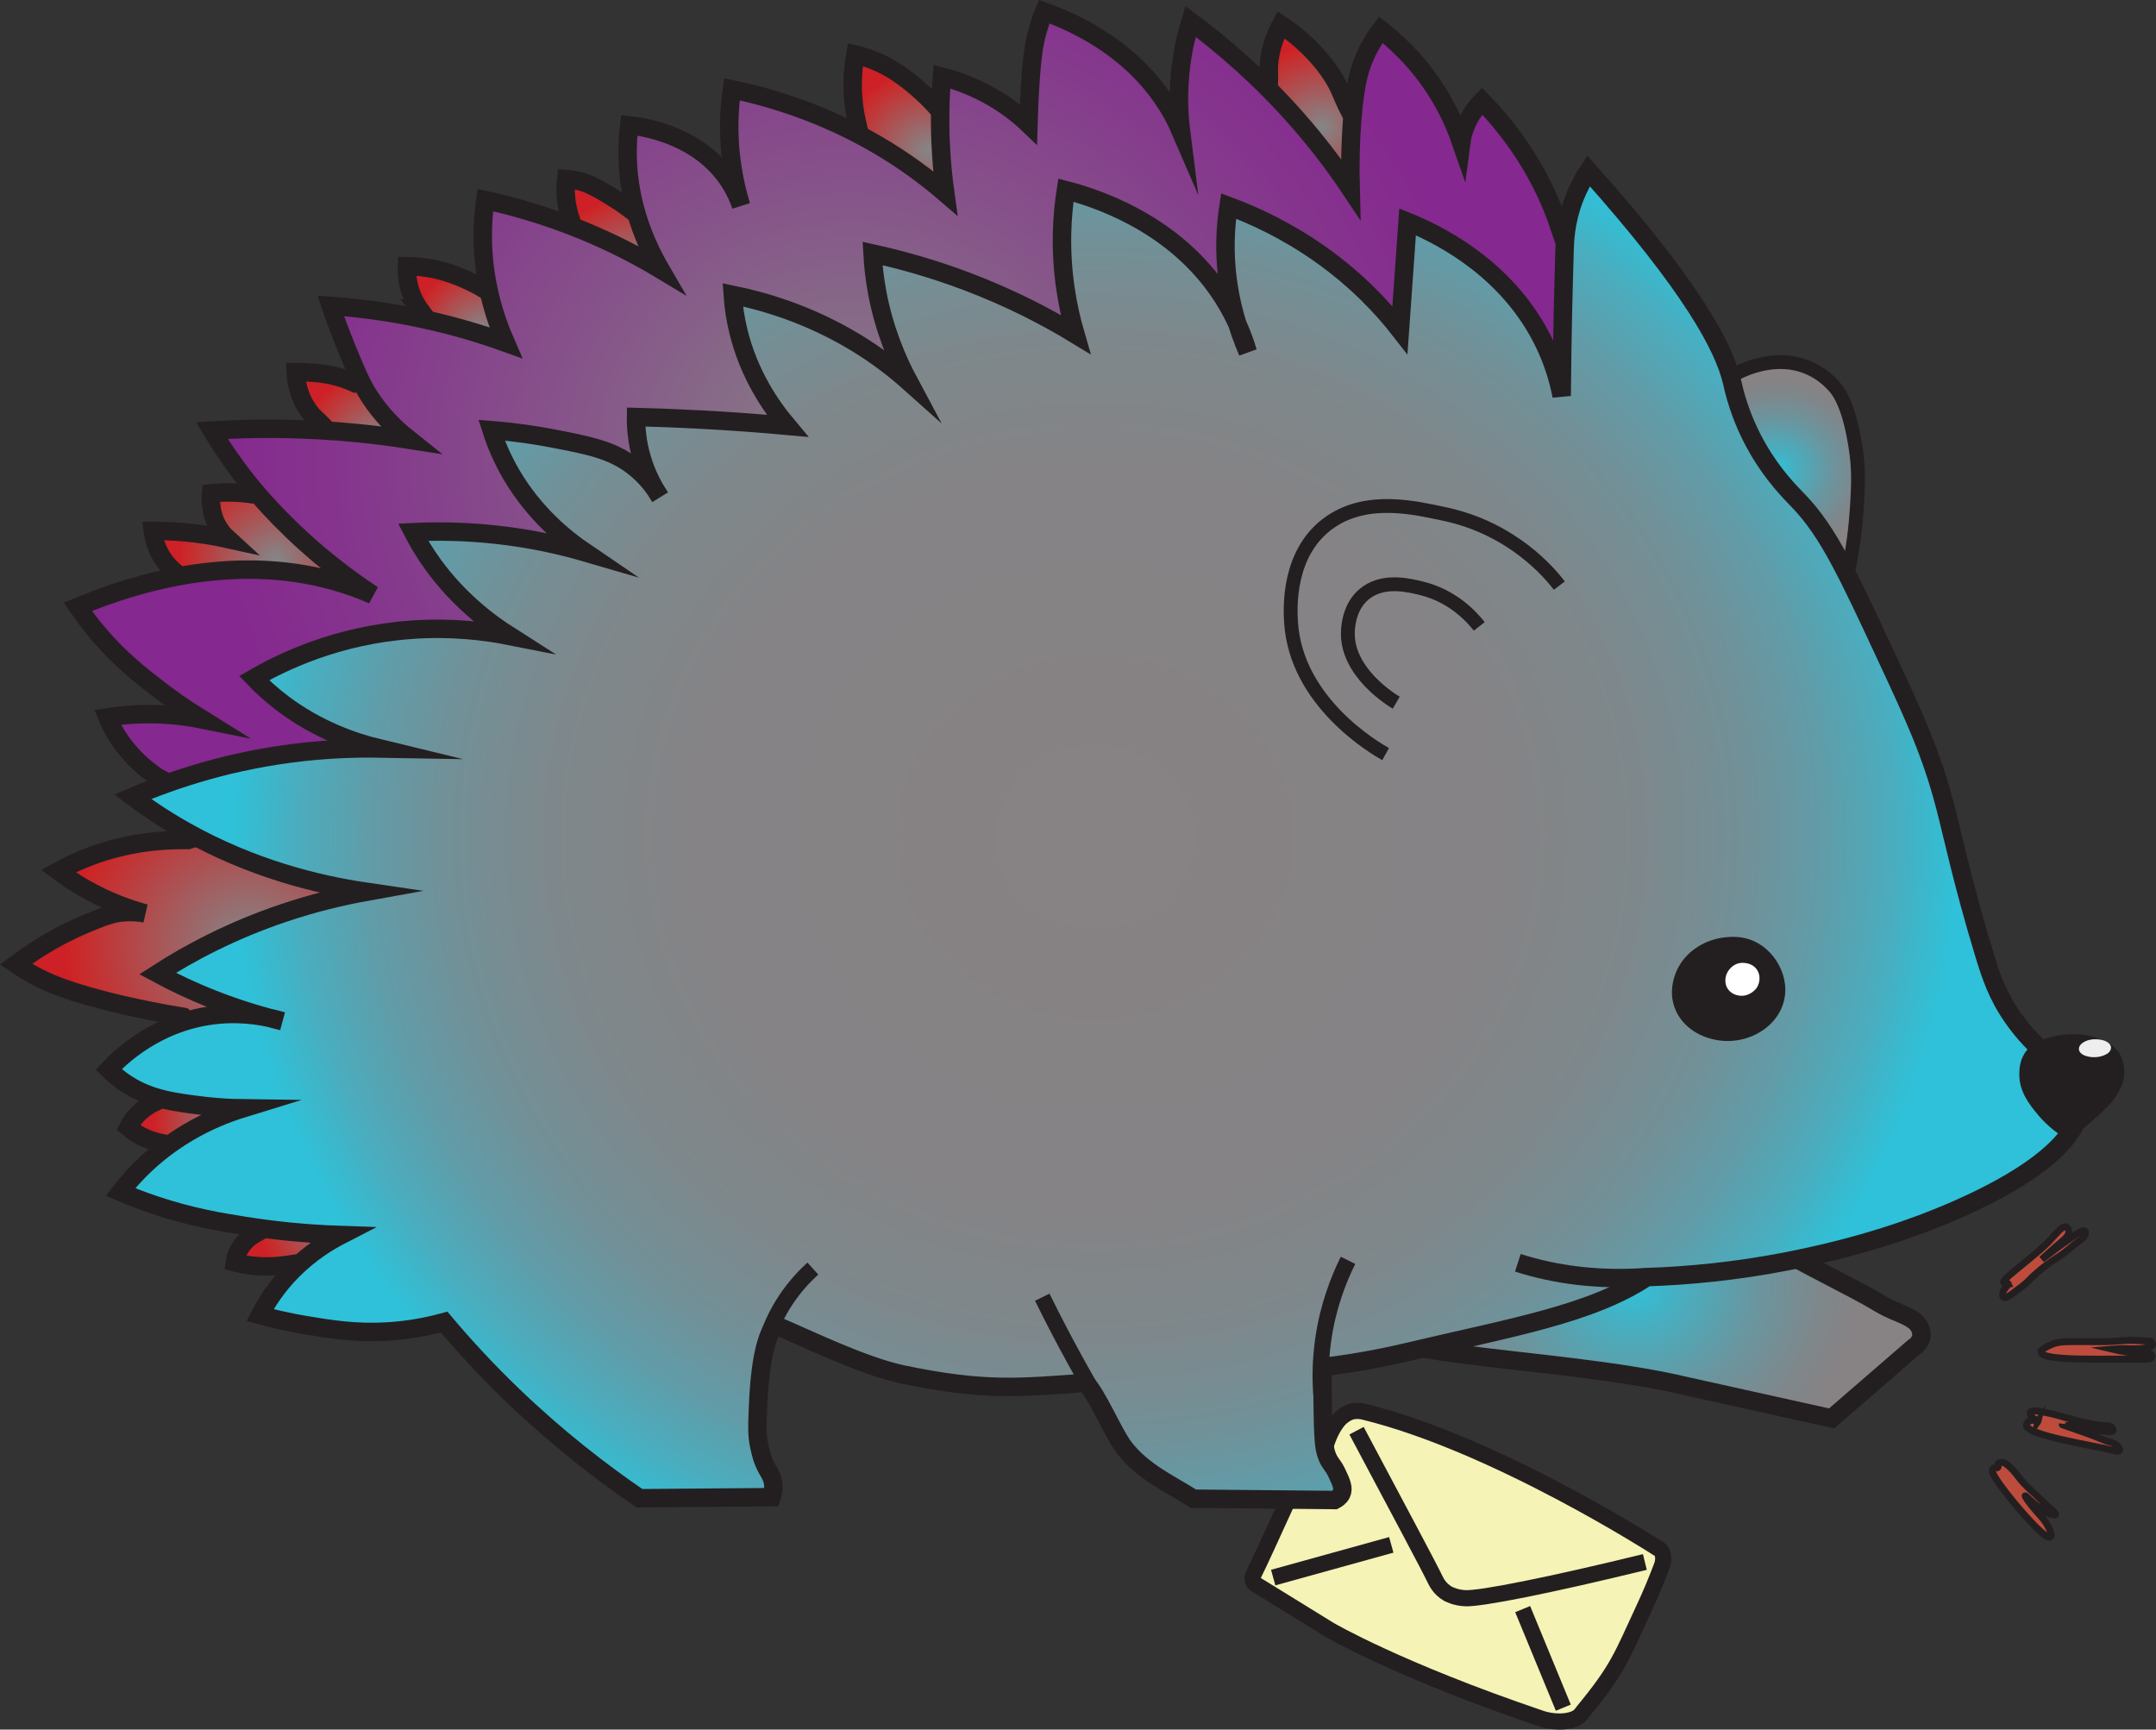 <?xml version="1.0" encoding="UTF-8"?><svg id="Layer_2" xmlns="http://www.w3.org/2000/svg" xmlns:xlink="http://www.w3.org/1999/xlink" viewBox="0 0 934.63 749.78"><rect x="0" y="0" width="934.63" height="749.78" fill="#333333" stroke="none"/><defs><style>.cls-1{fill:#231f20;}.cls-2{fill:url(#radial-gradient-12);}.cls-2,.cls-3,.cls-4,.cls-5,.cls-6,.cls-7,.cls-8,.cls-9,.cls-10,.cls-11,.cls-12,.cls-13,.cls-14,.cls-15,.cls-16,.cls-17,.cls-18,.cls-19{stroke:#231f20;stroke-miterlimit:10;}.cls-2,.cls-3,.cls-4,.cls-6,.cls-7,.cls-8,.cls-9,.cls-10,.cls-11,.cls-12,.cls-13,.cls-14,.cls-18{stroke-width:8px;}.cls-3{fill:url(#radial-gradient-13);}.cls-4{fill:url(#radial-gradient-10);}.cls-5{fill:url(#radial-gradient-11);}.cls-5,.cls-17{stroke-width:6px;}.cls-20{fill:#fff;}.cls-6{fill:url(#radial-gradient-4);}.cls-7{fill:url(#radial-gradient-7);}.cls-8{fill:url(#radial-gradient-6);}.cls-9{fill:url(#radial-gradient-5);}.cls-10{fill:url(#radial-gradient-2);}.cls-11{fill:url(#radial-gradient-3);}.cls-12{fill:url(#radial-gradient-8);}.cls-13{fill:url(#radial-gradient-9);}.cls-14{fill:url(#radial-gradient);}.cls-15{fill:#be4c3d;stroke-width:3px;}.cls-16{fill:#f5f3b5;}.cls-16,.cls-19{stroke-width:7px;}.cls-17,.cls-18,.cls-19{fill:none;}.cls-21{fill:#eee;}</style><radialGradient id="radial-gradient" cx="146.65" cy="580.26" fx="146.65" fy="580.26" r="35.23" gradientTransform="translate(0 -3.04) scale(1 .92)" gradientUnits="userSpaceOnUse"><stop offset=".04" stop-color="#878284"/><stop offset=".91" stop-color="#cc2728"/><stop offset=".96" stop-color="#ce2027"/></radialGradient><radialGradient id="radial-gradient-2" cx="99.64" cy="532.7" fx="99.64" fy="532.7" r="34.63" xlink:href="#radial-gradient"/><radialGradient id="radial-gradient-3" cx="107.66" cy="448.37" fx="107.66" fy="448.37" r="83.12" xlink:href="#radial-gradient"/><radialGradient id="radial-gradient-4" cx="119.62" cy="266.66" fx="119.62" fy="266.66" r="43.63" xlink:href="#radial-gradient"/><radialGradient id="radial-gradient-5" cx="164.49" cy="211.45" fx="164.49" fy="211.45" r="34.48" xlink:href="#radial-gradient"/><radialGradient id="radial-gradient-6" cx="208.66" cy="158.68" fx="208.66" fy="158.68" r="31.04" xlink:href="#radial-gradient"/><radialGradient id="radial-gradient-7" cx="275.31" cy="130.9" fx="275.31" fy="130.9" r="37.2" xlink:href="#radial-gradient"/><radialGradient id="radial-gradient-8" cx="402.26" cy="74" fx="402.26" fy="74" r="39.27" xlink:href="#radial-gradient"/><radialGradient id="radial-gradient-9" cx="573.03" cy="63.05" fx="573.03" fy="63.05" r="40.79" xlink:href="#radial-gradient"/><radialGradient id="radial-gradient-10" cx="708.66" cy="608.67" fx="708.66" fy="608.67" r="98.84" gradientTransform="translate(0 -3.04) scale(1 .92)" gradientUnits="userSpaceOnUse"><stop offset="0" stop-color="#2fc1d9"/><stop offset=".22" stop-color="#49adbe"/><stop offset=".55" stop-color="#6b959e"/><stop offset=".82" stop-color="#7f878b"/><stop offset="1" stop-color="#878284"/></radialGradient><radialGradient id="radial-gradient-11" cx="769.86" cy="224.42" fx="769.86" fy="224.42" r="43.55" xlink:href="#radial-gradient-10"/><radialGradient id="radial-gradient-12" cx="368.65" cy="217.18" fx="368.65" fy="217.18" r="278.91" gradientTransform="translate(0 -3.04) scale(1 .92)" gradientUnits="userSpaceOnUse"><stop offset="0" stop-color="#878284"/><stop offset=".4" stop-color="#865889"/><stop offset=".79" stop-color="#85358d"/><stop offset="1" stop-color="#85288f"/></radialGradient><radialGradient id="radial-gradient-13" cx="474.86" cy="397.53" fx="474.86" fy="397.53" r="375.03" gradientTransform="translate(0 -3.04) scale(1 .92)" gradientUnits="userSpaceOnUse"><stop offset="0" stop-color="#878284"/><stop offset=".46" stop-color="#858385"/><stop offset=".63" stop-color="#7e888c"/><stop offset=".75" stop-color="#729097"/><stop offset=".84" stop-color="#619ca8"/><stop offset=".92" stop-color="#4bacbd"/><stop offset=".99" stop-color="#31bfd6"/><stop offset="1" stop-color="#2fc1d9"/></radialGradient></defs><g id="Layer_1-2"><path class="cls-14" d="M124.73,548.29c-1.66.24-6.23.98-12.35.62-4.53-.27-8.19-1.04-10.56-1.65.22-1.56.9-4.69,3.37-7.84,2.29-2.92,5.03-4.38,6.06-4.95,13.35-7.31,21.22-17.55,35.71-21.98,17.06-5.22,41-1.67,44.14,7.19,3.42,9.67-16.66,29.3-35.76,30.28-9.32.48-17.8-3.51-30.61-1.66Z"/><path class="cls-10" d="M70.65,495.65c-1.18-.22-4.9-.84-9.14-2.98-2.67-1.35-4.64-2.85-5.89-3.92.86-1.73,2.45-4.36,5.28-6.9,2.46-2.2,4.95-3.52,6.7-4.29,4.03-2.41,30.13-17.49,55.34-7.67,8.09,3.16,21.6,11.03,20.67,18.99-1.23,10.55-27.75,20.89-46.37,15.91-7.51-2.01-17.06-7.4-26.59-9.14Z"/><path class="cls-11" d="M79.43,440.81c-10.34-1.7-18.89-3.49-25.11-4.91-24.96-5.69-34.47-10.32-39.76-13.24-3.39-1.87-6.03-3.58-7.67-4.7,6.05-4.53,11.6-7.96,16.04-10.47,7.27-4.1,12.7-6.36,16.97-8.12,6.67-2.75,9.77-3.52,13.02-3.84,4.18-.42,7.68,0,10,.43-3.66-1-7.56-2.25-11.62-3.84-10.96-4.3-19.59-9.68-26.04-14.52,4.06-2.23,8.71-4.44,13.95-6.41,16.42-6.15,31.6-7.25,42.31-7.05,12.36-4.28,30.41-9.15,52.59-10.25,20.66-1.02,61.91-3.07,72.07,15.4,10.81,19.66-20.24,50.55-31.85,62.1-14.96,14.88-37.67,37.48-63.69,32.33-16.67-3.29-26.89-16.42-31.21-22.91Z"/><path class="cls-6" d="M76.33,248.38c-1.32-1.11-3.05-2.6-4.82-4.95-3.66-4.86-4.83-9.89-5.25-13.29,4-.01,8.31.14,12.91.52,7.35.62,13.96,1.72,19.71,3-1.01-.92-2.03-1.99-2.98-3.26-4.68-6.25-4.68-13.16-4.4-16.55,2.29-.24,4.86-.4,7.66-.39,3.79.02,7.17.34,10.07.78,5.53-.82,17.12-1.78,29.91,3.12,15.82,6.06,23.3,17.21,27.93,24.12,4.28,6.38,6.82,10.16,5.59,14.37-2.52,8.61-18.55,11.21-28.49,12.83-7.22,1.17-32.14,5.23-49.72-5.65-2.93-1.81-7.99-6.1-18.11-14.66Z"/><path class="cls-9" d="M139.57,184.02c-1.98-2.09-3.33-2.78-5.47-5.63-4.51-6.01-5.66-12.49-5.91-17.08,1.17,0,2.79,0,4.7.1,3.07.16,7.07.37,11.81,1.51,2.42.58,5.65,1.54,9.3,3.22,17.35-3.83,34.46,2.51,42.12,14.79,6.04,9.69,7.13,24.57-2.23,33.36-12.71,11.93-38.28,6.65-45.25-3.59-5.07-7.44-.13-17.24-9.07-26.67Z"/><path class="cls-8" d="M182.56,134.97c-.67-.9-2.34-3.1-3.76-6.39-2.25-5.24-2.48-10.06-2.35-13.21,2.26.03,5.37.19,9.02.78,6.96,1.12,12,3.18,14.94,4.4,2.49,1.04,5.72,2.53,9.3,4.66,22.47,13.84,34.51,29.47,30.38,37.39-4.37,8.39-28.17,10.7-39.51,1.9-7.87-6.11-8.3-16.48-18.03-29.53Z"/><path class="cls-7" d="M247.46,95.24c-.28-.82-1.19-3.36-1.77-6.94-.72-4.52-.51-8.29-.24-10.71,1.53.12,3.79.39,6.43,1.11,1.62.44,5.1,1.52,12.94,6.43,3.82,2.39,5.71,3.61,9.08,6.2,15.28,11.75,22.92,17.62,26.98,25.15,7.01,13,6.03,33.55-3.96,38.85-14.29,7.57-50.05-14.44-50.22-32.78-.06-6.18,3.87-18.08.76-27.3Z"/><path class="cls-12" d="M371.93,54.95c-.53-2.19-1.5-6.12-2-11.52-.76-8.26.05-15.14.89-19.78,2.91.71,6.95,1.93,11.43,4.08,5.37,2.57,8.94,5.31,12.1,7.75,0,0,5.59,4.35,10.32,9.48,7.12,7.74,38,41.27,28.38,54.51-7.51,10.34-40.15,8.9-51.54-4.86-4.74-5.72-2.17-9.19-9.57-39.67Z"/><path class="cls-13" d="M550.08,33.77c-.03-1.86-.24-4.27.23-7.93.83-6.59,3.16-11.77,5-15.13,2.45,1.63,5.64,3.93,9.08,6.99,7.75,6.88,11.98,13.31,12.94,14.81,3.54,5.49,4.16,8.31,6.47,13.14,8.77,18.35,19.98,19.48,21.03,29.53.97,9.35-7.47,20.25-17.18,23.07-20.16,5.85-49.57-22.09-46.25-38.85,1.4-7.07,8.86-13.35,8.68-25.64Z"/><path class="cls-4" d="M731.52,601.01c20.82,4.62,41.65,9.25,62.47,13.87,11.84-10.24,23.68-20.48,35.52-30.73,5.21-3.37,3.87-9.02.06-11.78-3.92-2.85-9.01-3.79-15.27-7.63-5.81-3.57-12.97-7.11-22.35-12.06-17.89-9.44-38.81-19.05-40.27-38.76-5.05-5.17-8.2-8.52-10.7-10.88,0,0-3.39-2.77-6.81-4.93-11.39-7.21-141.27,40.98-149.48,68.71-6.65,22.45,87.94,20.07,146.82,34.2Z"/><path class="cls-15" d="M870.59,556.55c-.22-.54-1.7-.15-2-.59-.63-.91,4.31-4.66,8.46-8.08,5.85-4.82,8.78-7.23,11.28-9.86,3.4-3.58,5.6-6.68,7.27-6.16.78.25,1.15,1.19,1.24,1.78.3,1.87-1.68,3.45-4.04,5.46-1.86,1.58-4.5,3.87-7.69,6.83,2.88-2.19,10.75-8.14,15.03-10.92,1.02-.66,2.97-1.88,3.65-1.37.32.24.24.8.21,1.05-.23,1.63-1.89,2.71-2.27,2.96-3.12,2.05-5.65,4.82-8.81,6.82-2.14,1.36-8.34,5.28-13.56,10.76-1.28,1.34-3.17,2.75-6.97,5.57-1.14.84-2.96,2.17-3.8,1.67-.33-.2-.39-.62-.44-.97-.21-1.48.95-2.89,1.57-3.65.59-.71.97-1,.85-1.3Z"/><path class="cls-15" d="M884.84,586.15c-.08-1.21,2.29-2.29,4.17-3.16,2.76-1.26,5.09-1.44,11.29-1.41,8.37.04,12.56.06,14.66-.05,4.55-.23,5.6-.55,9.46-.48,3.24.06,8.01.38,8.01.38.32.33.83.94.67,1.53-.21.75-1.4,1.07-2.6,1.3-3.67.7-6.69.42-9.45.37-1.35-.03-3.28-.01-5.64.2,1.85.45,3.88.86,6.08,1.19,4.85.73,7.31.87,8.33.75.71-.08,2.13-.3,2.76.4.3.33.41.87.21,1.26-.5.99-2.88.88-3.77.84-12.86-.52-43.89,1.19-44.19-3.12Z"/><path class="cls-15" d="M883.64,615.88c.04-.17-1.74-.35-2.81-1.6-.44-.51-1.01-1.48-.67-2.07.53-.9,3.03-.55,5.29-.14,5.87,1.05,8.93,2.23,13.79,3.5,2.72.71,5.07,1.2,9.77,2.16,2.34.48,5.61-.22,6.7,1.31.07.11.53.75.27,1.18-.33.56-1.64.45-2.3.38-4.37-.46-19.65-3.16-19.7-3.04-.03.07,4.25,1.52,4.25,1.52,4.28,1.45,3.69,1.36,8.25,2.93,2.86.98,5.53,2.44,8.47,3.18.42.1,2.03.5,3.13,1.78.13.16,1.1,1.29.69,1.84-.37.5-2.19.04-2.42-.02-8.13-2.1-38.36-6.59-37.86-11.07.03-.31.26-.99.85-1.45,1.47-1.14,4.26-.18,4.31-.4Z"/><path class="cls-15" d="M866.03,636.12c.44-.3-.11-1.15.25-1.7.31-.48,1.17-.49,1.48-.5,2.56-.04,6.74,5.6,7.47,6.57,2.72,3.63,6.46,6.51,9.66,9.79,3.21,3.3,6.66,5.59,6.16,6.28-.12.17-.44.21-1.02.12-4.93-.73-11.8-8.48-12.1-8.28-.09.06.21.93,2.53,3.87,3.76,4.77,5.97,6.29,7.74,10.09.41.88,1.51,3.27.69,3.87-.28.21-.7.13-.85.1-3.81-.7-24.85-25.77-24.35-28.73.04-.26.19-1.08.72-1.26.25-.08.52-.01,1.25-.14.2-.04.31-.06.35-.09Z"/><path class="cls-16" d="M574.71,626.58c.61-2.01,2.04-6.17,4.61-9.72,1.1-1.52,2.07-2.46,3.15-3.21.69-.48,1.98-1.39,3.78-1.82,0,0,2.24-.53,4.88.11,57.12,13.88,127.2,59.04,127.2,59.04.52.23.91.51,1.21.78,2.44,2.22,1.12,6.32.99,6.73-2.29,6.14-4.93,12.52-8,19.09-9.59,20.53-10.82,25.62-26.46,44.56-.16.19-.57.94-1.41,1.68-1.53,1.35-3.31,1.75-4.27,1.98-6.14,1.41-12.24-.78-12.24-.78-62.07-21.01-91.76-38.46-91.76-38.46-17.33-10.69-29.91-18.47-31.88-19.66-.2-.12-.81-.48-1.18-1.17-.86-1.57.22-3.55.53-4.15,1.45-2.75,7.04-15.02,14.78-31.96"/><path class="cls-16" d="M588.06,620.2c18.08,34,31.27,58.65,34.05,64.43.5,1.04,1.95,4.13,5.47,6.19,0,0,3.09,1.8,7.57,2,6.87.31,37.2-5.75,77.9-15.71"/><path class="cls-16" d="M660.08,697.54c5.87,14.24,11.74,28.49,17.62,42.73"/><path class="cls-16" d="M603.12,669.69c-17.06,4.73-34.12,9.45-51.19,14.18"/><path class="cls-5" d="M800.86,249.3c2.56-11.65,3.62-21.62,4.08-29.13.73-12.01,1.07-18.94-1.64-32.35-2.83-13.97-6.76-18.68-7.98-20.05-1.8-2.04-7.28-8.06-16.9-10.13-12.83-2.77-24.9,3.66-26.67,4.79-4.33,3.51-16.81,14.59-17.44,30.7-.82,20.85,18.79,34.76,27.73,41.09,14.9,10.57,30.35,13.88,38.83,15.08Z"/><path class="cls-2" d="M675.83,97.74c-2.84-8.36-7.26-18.74-14.29-29.85-6.33-10.01-13.12-17.99-19.06-24.07-2.44,2.49-5.72,6.54-7.66,12.19-.72,2.09-1.13,4.05-1.36,5.78-3.84-11.14-10.95-26.01-24.67-39.86-3.4-3.43-6.84-6.44-10.21-9.07-1.71,2.24-4.03,5.62-6.12,10-3.21,6.73-4.33,12.58-5.1,18.13-2.31,16.61-2.05,34.22-1.87,40.95-6.35-9.52-14.03-19.78-23.31-30.32-15.75-17.89-31.9-31.79-46.11-42.36-1.67,5.48-3.17,11.88-4.08,19.07-1.41,11.16-.98,20.96,0,28.76-2.1-4.88-4.9-10.14-8.68-15.47-15.6-22.06-38.41-32.21-50.7-36.57-.99,2.47-2.4,6.36-3.57,11.25-.59,2.45-1.64,7.37-2.55,22.04-.24,3.81-.51,9.1-.68,15.47-4.17-3.98-10.37-9.03-18.86-13.46-6.98-3.65-13.49-5.82-18.64-7.15-.71,8.67-1,18.31-.54,28.76.34,7.78,1.05,15.06,1.99,21.78-7.99-6.89-17.99-14.38-30.22-21.45-23.44-13.54-45.85-20.17-62.25-23.61-.54,3.75-.93,7.75-1.09,11.97-.57,15.11,1.93,28.22,5.07,38.57-1.46-4.34-3.95-9.68-8.32-14.96-13.55-16.37-34.56-19.33-40.17-19.95-.52,4.13-.8,8.57-.72,13.3.36,21.02,7.78,37.99,14.3,49.21-9.36-5.63-20.76-11.64-34.2-17.12-15.45-6.3-29.74-10.33-41.8-12.97-.68,4.79-1.09,10.02-1.09,15.63.03,19.06,5,34.9,9.95,46.21-10.25-3.69-22.3-7.36-36.01-10.31-14.74-3.17-28.21-4.83-39.81-5.65,1.61,4.75,3.99,11.41,7.24,19.28,3.81,9.24,5.71,13.85,8.87,18.95,3.19,5.15,8.62,12.42,17.92,19.78-7.05-1.11-14.41-2.07-22.08-2.83-23.23-2.31-44.59-2.33-63.52-1.16,4.01,6.7,8.84,13.88,14.66,21.28,3.27,4.16,14.14,17.65,31.85,32.58,5.7,4.81,13.47,10.91,23.27,17.39-3.97-1.74-8.12-3.32-12.48-4.71-45.49-14.49-90.27-.61-115.38,9.89,2.19,3.24,5.47,7.77,9.91,12.88,8.97,10.3,17.49,16.96,24.61,22.45,4.79,3.7,11.32,8.44,19.49,13.5-4.44-.9-9.48-1.65-15.04-2.04-10.19-.71-19.09,0-26.15,1.1,1.19,2.84,2.78,5.99,4.96,9.26,5.4,8.14,12.01,13.51,16.92,16.8,116.36,61.59,185.75,56.5,227.77,40.09,58.39-22.8,63.63-67.33,181.37-143.63,59.84-38.78,88.53-46.75,115.7-47.4,53.51-1.28,86.55,26.18,103.19,12.93,9.76-7.77,14.56-30.09-20.63-101.29Z"/><path class="cls-3" d="M902.28,467.8c-8.23-4.74-20.05-12.97-29.46-26.3-7.02-9.95-9.89-18.77-12.86-28.59-9.16-30.24-13.2-49.79-16.6-62.89-6.02-23.26-13.29-38.86-25.72-65.56-16.72-35.91-25.08-53.86-37.76-67.09-3.51-3.66-10.98-10.99-17.84-22.87-8.03-13.91-10.47-25.82-11.2-28.97-3.46-14.83-17.21-41.14-62.24-91.48-1.81,2.78-4.21,6.91-6.22,12.2-3.79,9.93-4.02,18.16-4.15,22.49-.41,14.13-1.04,35.8-1.24,62.89-1.55-8.02-4.52-17.86-10.37-28.21-16.57-29.31-44.91-42.6-56.43-47.26l-3.32,46.88c-7.14-9.16-18.23-21.31-34.44-32.78-14.8-10.47-29.02-16.95-39.83-20.96-1.01,6.46-1.63,14.04-1.24,22.49.77,17.09,5.32,31.05,9.54,40.78-2.34-7.95-6.31-17.6-13.28-27.44-20.89-29.5-53.75-39.63-65.56-42.69-.89,5.7-1.51,11.95-1.66,18.68-.39,17.31,2.43,32.22,5.81,43.83-12.38-7.53-28.02-15.72-46.89-22.87-14.97-5.67-28.91-9.53-41.08-12.2.28,5.29.92,11.04,2.07,17.15,2.97,15.68,8.41,28.64,13.69,38.5-6.19-5.53-13.88-11.49-23.24-17.15-19.94-12.05-39.24-17.73-53.11-20.58.33,4.88,1.07,10.27,2.49,16.01,4.53,18.38,13.84,32.08,21.16,40.78-11.89-1.08-24.21-1.98-36.93-2.67-9.77-.53-19.32-.9-28.63-1.14-.06,4.52.37,10.77,2.49,17.91,2.15,7.24,5.3,12.89,7.88,16.77-1.99-3.45-5.56-8.67-11.62-13.34-9.13-7.04-18.95-9.02-35.68-12.2-6.19-1.18-14.98-2.59-25.72-3.43,1.85,5.79,4.59,12.44,8.71,19.44,9.87,16.74,22.96,27.44,31.95,33.54-10.4-3.03-23.26-5.96-38.17-7.62-13.83-1.55-26.19-1.65-36.51-1.14,2.31,4.46,5.17,9.22,8.71,14.1,10.67,14.7,23.28,24.56,33.19,30.87-10.95-2.17-25.61-3.91-42.74-2.67-31.83,2.31-55.47,13.69-68.05,20.96,3.45,3.6,7.56,7.37,12.45,11.05,15.14,11.4,30.85,16.77,41.91,19.44-10.09-.18-21.22.21-33.19,1.52-30.48,3.36-55.48,11.58-73.85,19.44,6.67,5,14.26,10.05,22.82,14.87,28.96,16.28,57.29,23.2,78.42,26.3-10.71,1.93-22.77,4.81-35.68,9.15-22.94,7.71-41.21,17.57-54.77,26.3,6.89,3.71,14.84,7.53,23.86,11.09,10.97,4.33,21.23,7.38,30.25,9.56-6.36-1.9-15.81-3.83-27.11-2.89-27.03,2.24-43.84,19.16-48.16,23.79,1.54,1.55,4.2,4.02,7.99,6.45,10.1,6.48,20.69,7.85,33.16,9.34,3.97.47,9.79,1.02,16.94,1.11-6.73,2.07-15.01,5.3-23.72,10.45-14.49,8.57-23.82,18.71-29.28,25.79,3.72,1.58,8.91,3.67,15.25,5.78,15.52,5.18,27.83,7.2,38.48,8.89,10.96,1.75,25.13,3.44,41.87,4-5.54,2.85-13.28,7.59-20.81,15.12-7.23,7.22-11.64,14.39-14.28,19.57,6.11,1.68,12.91,3.22,20.33,4.45,10.18,1.68,20.95,3.45,34.61,2.67,6.17-.35,14.77-1.33,24.87-4.09,8.65,10.29,18.64,21.14,30.14,32.17,18.85,18.07,37.58,32.61,54.55,44.19,19.09-.15,38.18-.3,57.28-.46.55-1.67,1.06-4.09.5-6.83-.5-2.41-1.56-3.72-2.73-5.92-1.83-3.45-2.45-6.27-3.22-9.79-.83-3.79-.85-8.24-.5-15.26.14-2.8.7-29.78,7.56-36.78,15.16,6.49,38.34,17.83,55.19,21.37,35.49,7.46,50.96,5.66,79.3,3.64,4.98,4.95,11.91,21.7,16.52,27.82,8.23,10.91,20.66,16.25,30.2,22.42,20.41.19,40.82.38,61.22.57.95-.48,2.2-1.3,2.9-2.66,1.2-2.35.03-4.93-1.86-8.93-1.8-3.81-2.88-4-4.14-7.03-1.07-2.57-1.32-4.72-1.54-7.18-.65-7.55-.61-27.7-.54-31.85,11.48-1.36,23.76-3.44,36.64-6.49,44.75-10.6,79.47-16.34,103.89-32.49,17.56-.58,38.35-2.46,61.31-6.97,32.24-6.33,55.31-14.64,70.5-21.15,47.65-20.45,53.77-37.04,55.14-41.38,2.08-6.58,1.9-12.46,1.44-16.33Z"/><path class="cls-17" d="M675.99,253.86c-3.94-5.12-20.1-24.87-50.21-31.14-11.82-2.46-32.69-7.65-48.96,3.46-19.01,12.98-17.48,38.15-17.16,43.44,2.12,34.8,36.53,54.77,41.01,57.28"/><path class="cls-17" d="M641.26,271.54c-3.2-4.08-11.33-13.17-25.11-16.53-5.42-1.32-15.58-3.8-23.43,1.54-7.56,5.14-8.21,14.28-8.37,16.53-1.29,18.23,19.42,30.65,20.92,31.52"/><path class="cls-1" d="M747.38,406.37c-7.81.95-15.69,5.4-19.75,12.83-.79,1.45-5.88,11.16-.17,20.81,4.58,7.74,13.69,11.36,21.8,11.26,9.76-.11,19-5.5,22.82-13.77,5.33-11.52-1.57-24.93-11.69-29.5-5.48-2.48-10.84-1.89-13.01-1.63Z"/><path class="cls-1" d="M878.71,455.19c-3.27,3.93-3.32,8.38-3.34,10.41-.08,7.86,4.69,13.57,8.17,17.75,2.41,2.88,6.63,7.21,13.35,11.03,4.15-3.34,7.57-6.29,10.17-8.58,7.7-6.8,9.52-9.13,10.9-11.63,1.26-2.29,2.76-4.98,2.91-8.77.05-1.31.26-6.75-3.89-11.04-2.37-2.45-5.04-3.37-7.79-4.32-8-2.76-15.19-1.53-17.52-1.04-4.28.89-9.43,1.96-12.96,6.2Z"/><path class="cls-20" d="M754.38,417.46c-3.95.62-5.55,4.01-5.77,4.5-1.01,2.25-1.06,5.49,1.2,7.7,1.84,1.8,4.26,1.97,4.79,2,4.15.21,6.62-3.03,6.75-3.2,2-2.72,1.98-6.88-.76-9.3-2.53-2.22-5.97-1.73-6.2-1.7Z"/><path class="cls-21" d="M907.25,450.55c-3.71.34-5.22,2.19-5.42,2.45-.95,1.23-.99,3,1.13,4.2,1.73.98,4.01,1.08,4.5,1.09,3.9.11,6.23-1.65,6.35-1.74,1.88-1.48,1.86-3.75-.72-5.07-2.38-1.21-5.62-.95-5.83-.93Z"/><path class="cls-18" d="M712.88,553.68c-10.54.72-25.41.71-41.95-2.82-4.76-1.02-9.08-2.2-12.94-3.44"/><path class="cls-19" d="M352.37,549.91c-3.4,3.09-7.72,7.59-11.7,13.58-3.87,5.82-6.23,11.25-7.67,15.33"/><path class="cls-19" d="M451.82,562.33c2.4,4.87,4.9,9.82,7.52,14.83,4.23,8.08,8.52,15.88,12.84,23.4"/><path class="cls-19" d="M572.87,605.23c-.56-6.85-.59-15.18.75-24.54,2.06-14.41,6.64-26.07,10.75-34.34"/></g></svg>